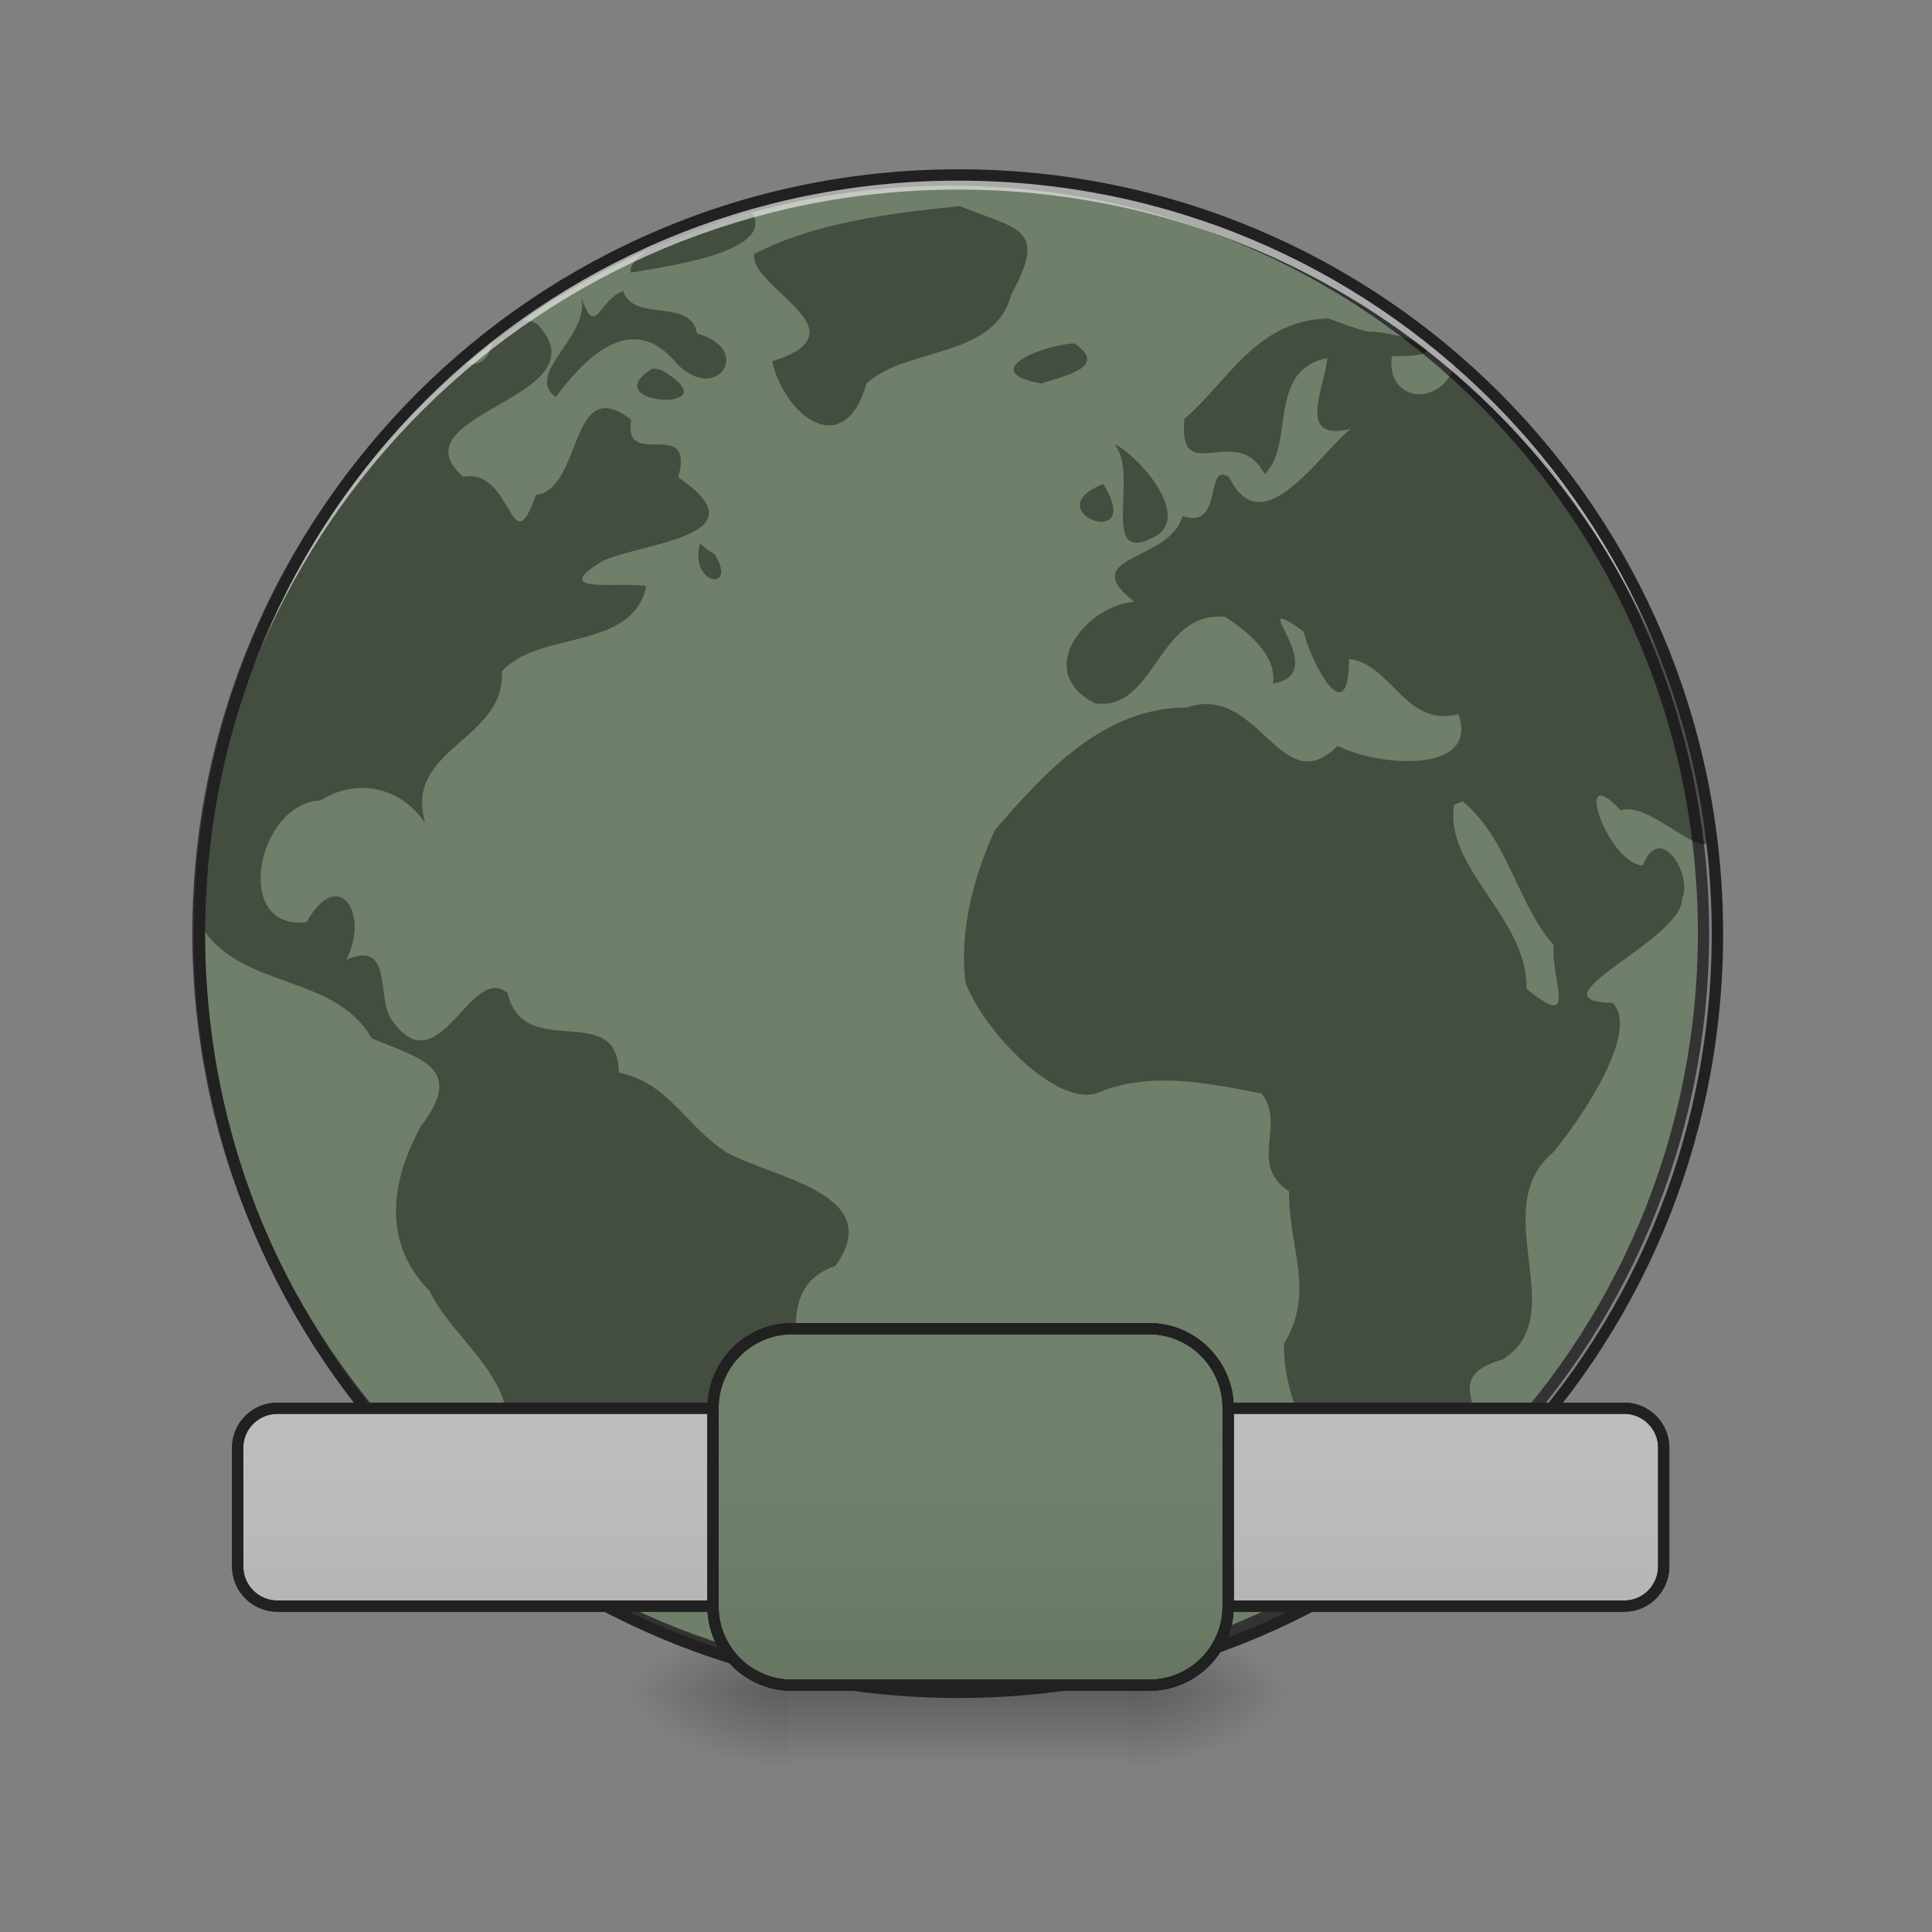 <?xml version="1.0" encoding="UTF-8"?>
<svg xmlns="http://www.w3.org/2000/svg" xmlns:xlink="http://www.w3.org/1999/xlink" width="16px" height="16px" viewBox="0 0 16 16" version="1.1">
<rect x="0" y="0" width="16" height="16" fill="#808080" stroke="none"/>
<defs>
<radialGradient id="radial0" gradientUnits="userSpaceOnUse" cx="450.909" cy="189.579" fx="450.909" fy="189.579" r="21.167" gradientTransform="matrix(0,-0.039,-0.07,-0,22.51,31.798)">
<stop offset="0" style="stop-color:rgb(0%,0%,0%);stop-opacity:0.314;"/>
<stop offset="0.222" style="stop-color:rgb(0%,0%,0%);stop-opacity:0.275;"/>
<stop offset="1" style="stop-color:rgb(0%,0%,0%);stop-opacity:0;"/>
</radialGradient>
<radialGradient id="radial1" gradientUnits="userSpaceOnUse" cx="450.909" cy="189.579" fx="450.909" fy="189.579" r="21.167" gradientTransform="matrix(-0,0.039,0.07,0,-6.633,-3.764)">
<stop offset="0" style="stop-color:rgb(0%,0%,0%);stop-opacity:0.314;"/>
<stop offset="0.222" style="stop-color:rgb(0%,0%,0%);stop-opacity:0.275;"/>
<stop offset="1" style="stop-color:rgb(0%,0%,0%);stop-opacity:0;"/>
</radialGradient>
<radialGradient id="radial2" gradientUnits="userSpaceOnUse" cx="450.909" cy="189.579" fx="450.909" fy="189.579" r="21.167" gradientTransform="matrix(-0,-0.039,0.07,-0,-6.633,31.798)">
<stop offset="0" style="stop-color:rgb(0%,0%,0%);stop-opacity:0.314;"/>
<stop offset="0.222" style="stop-color:rgb(0%,0%,0%);stop-opacity:0.275;"/>
<stop offset="1" style="stop-color:rgb(0%,0%,0%);stop-opacity:0;"/>
</radialGradient>
<radialGradient id="radial3" gradientUnits="userSpaceOnUse" cx="450.909" cy="189.579" fx="450.909" fy="189.579" r="21.167" gradientTransform="matrix(0,0.039,-0.07,0,22.51,-3.764)">
<stop offset="0" style="stop-color:rgb(0%,0%,0%);stop-opacity:0.314;"/>
<stop offset="0.222" style="stop-color:rgb(0%,0%,0%);stop-opacity:0.275;"/>
<stop offset="1" style="stop-color:rgb(0%,0%,0%);stop-opacity:0;"/>
</radialGradient>
<linearGradient id="linear0" gradientUnits="userSpaceOnUse" x1="255.323" y1="233.5" x2="255.323" y2="254.667" gradientTransform="matrix(0.007,0,0,0.031,5.985,6.719)">
<stop offset="0" style="stop-color:rgb(0%,0%,0%);stop-opacity:0.275;"/>
<stop offset="1" style="stop-color:rgb(0%,0%,0%);stop-opacity:0;"/>
</linearGradient>
<linearGradient id="linear1" gradientUnits="userSpaceOnUse" x1="254" y1="233.5" x2="254" y2="138.25" >
<stop offset="0" style="stop-color:rgb(0%,0%,0%);stop-opacity:0.078;"/>
<stop offset="1" style="stop-color:rgb(100%,100%,100%);stop-opacity:0;"/>
</linearGradient>
<linearGradient id="linear2" gradientUnits="userSpaceOnUse" x1="254" y1="233.5" x2="254" y2="138.25" >
<stop offset="0" style="stop-color:rgb(0%,0%,0%);stop-opacity:0.078;"/>
<stop offset="1" style="stop-color:rgb(100%,100%,100%);stop-opacity:0;"/>
</linearGradient>
<linearGradient id="linear3" gradientUnits="userSpaceOnUse" x1="254" y1="233.5" x2="254" y2="138.25" >
<stop offset="0" style="stop-color:rgb(0%,0%,0%);stop-opacity:0.078;"/>
<stop offset="1" style="stop-color:rgb(100%,100%,100%);stop-opacity:0;"/>
</linearGradient>
</defs>
<g id="surface1">
<path style=" stroke:none;fill-rule:nonzero;fill:url(#radial0);" d="M 9.344 14.016 L 10.668 14.016 L 10.668 13.355 L 9.344 13.355 Z M 9.344 14.016 "/>
<path style=" stroke:none;fill-rule:nonzero;fill:url(#radial1);" d="M 6.531 14.016 L 5.211 14.016 L 5.211 14.68 L 6.531 14.68 Z M 6.531 14.016 "/>
<path style=" stroke:none;fill-rule:nonzero;fill:url(#radial2);" d="M 6.531 14.016 L 5.211 14.016 L 5.211 13.355 L 6.531 13.355 Z M 6.531 14.016 "/>
<path style=" stroke:none;fill-rule:nonzero;fill:url(#radial3);" d="M 9.344 14.016 L 10.668 14.016 L 10.668 14.68 L 9.344 14.68 Z M 9.344 14.016 "/>
<path style=" stroke:none;fill-rule:nonzero;fill:url(#linear0);" d="M 6.531 13.852 L 9.344 13.852 L 9.344 14.633 L 6.531 14.633 Z M 6.531 13.852 "/>
<path style="fill-rule:nonzero;fill:rgb(43.529%,49.804%,41.176%);fill-opacity:1;stroke-width:3;stroke-linecap:round;stroke-linejoin:miter;stroke:rgb(20%,20%,20%);stroke-opacity:1;stroke-miterlimit:4;" d="M 253.976 -168.629 C 365.09 -168.629 455.082 -78.638 455.082 32.476 C 455.082 143.466 365.09 233.457 253.976 233.457 C 142.986 233.457 52.87 143.466 52.87 32.476 C 52.87 -78.638 142.986 -168.629 253.976 -168.629 Z M 253.976 -168.629 " transform="matrix(0.031,0,0,0.031,0,6.719)"/>
<path style=" stroke:none;fill-rule:nonzero;fill:rgb(0%,0%,0%);fill-opacity:0.392;" d="M 7.949 1.707 C 7.371 1.766 6.766 1.84 6.246 2.102 C 6.199 2.383 7.188 2.746 6.395 2.992 C 6.492 3.434 6.988 3.832 7.176 3.176 C 7.512 2.867 8.234 2.977 8.375 2.438 C 8.68 1.883 8.43 1.902 7.949 1.707 Z M 6.23 1.762 C 5.926 1.852 5.199 2.027 5.223 2.258 C 5.48 2.211 6.426 2.094 6.23 1.762 Z M 5.16 2.41 C 4.957 2.484 4.93 2.816 4.812 2.453 C 4.898 2.785 4.336 3.09 4.602 3.289 C 4.816 3 5.227 2.539 5.609 3.016 C 5.941 3.348 6.242 2.891 5.773 2.762 C 5.719 2.461 5.25 2.676 5.16 2.41 Z M 4.812 2.453 C 4.812 2.441 4.809 2.43 4.805 2.418 C 4.809 2.43 4.809 2.441 4.812 2.453 Z M 11 2.637 C 10.402 2.656 10.184 3.145 9.809 3.469 C 9.754 4.051 10.242 3.484 10.473 3.926 C 10.73 3.684 10.484 3.07 10.992 2.965 C 10.977 3.195 10.723 3.668 11.188 3.551 C 10.922 3.762 10.453 4.516 10.18 3.953 C 9.973 3.809 10.137 4.398 9.793 4.273 C 9.691 4.656 8.898 4.598 9.395 4.984 C 9.012 5.008 8.543 5.551 9.066 5.824 C 9.57 5.898 9.586 5.051 10.148 5.109 C 10.398 5.273 10.57 5.457 10.543 5.66 C 11.059 5.578 10.262 4.852 10.797 5.23 C 10.852 5.484 11.172 6.082 11.172 5.457 C 11.523 5.496 11.641 6.031 12.078 5.914 C 12.258 6.426 11.379 6.34 11.078 6.176 C 10.609 6.652 10.426 5.652 9.828 5.859 C 9.141 5.859 8.652 6.395 8.238 6.875 C 8.055 7.285 7.945 7.711 7.996 8.137 C 8.152 8.547 8.742 9.156 9.078 9.055 C 9.496 8.875 9.949 8.957 10.445 9.055 C 10.656 9.309 10.332 9.641 10.676 9.867 C 10.668 10.332 10.898 10.695 10.633 11.129 C 10.621 11.777 11.156 12.305 11.098 12.961 C 11.559 12.77 12.031 12.465 12.125 11.969 C 12.449 11.77 11.859 11.422 12.445 11.258 C 13.027 10.895 12.301 10.012 12.863 9.543 C 13.113 9.242 13.582 8.535 13.355 8.305 C 12.652 8.293 13.934 7.785 13.93 7.445 C 14.02 7.238 13.746 6.801 13.605 7.168 C 13.312 7.152 13.012 6.27 13.422 6.711 C 13.641 6.637 14.012 7.047 14.148 6.984 C 13.98 5.449 13.23 3.98 12.062 2.965 C 11.977 3.391 11.469 3.344 11.527 2.949 C 12.152 2.961 11.617 2.746 11.328 2.746 C 11.215 2.719 11.109 2.676 11 2.637 Z M 4.164 2.648 C 4.16 2.648 4.16 2.652 4.156 2.652 C 4.031 2.84 4.117 3.07 3.777 3.008 C 3.691 3.066 3.609 3.129 3.535 3.195 C 2.387 4.332 1.68 5.91 1.68 7.66 C 1.68 7.672 1.68 7.684 1.68 7.691 C 2.012 8.195 2.773 8.066 3.078 8.598 C 3.453 8.762 3.867 8.828 3.488 9.324 C 3.238 9.77 3.16 10.289 3.555 10.688 C 3.773 11.133 4.359 11.457 4.164 12.023 C 4.32 12.324 4.43 12.52 4.438 12.852 C 4.488 12.891 4.543 12.934 4.602 12.977 C 4.738 13.062 4.879 13.145 5.027 13.223 C 5.23 13.293 5.418 13.258 5.531 12.969 C 6.211 12.859 5.684 11.898 6.266 11.75 C 6.91 11.539 6.258 10.711 6.918 10.484 C 7.352 9.883 6.391 9.754 6.016 9.543 C 5.668 9.316 5.535 8.965 5.125 8.883 C 5.117 8.27 4.34 8.805 4.203 8.223 C 3.895 7.969 3.637 9.008 3.246 8.449 C 3.113 8.277 3.262 7.773 2.867 7.949 C 3.066 7.57 2.805 7.164 2.539 7.637 C 1.918 7.711 2.129 6.648 2.656 6.629 C 2.953 6.438 3.324 6.516 3.523 6.82 C 3.332 6.199 4.188 6.133 4.156 5.562 C 4.449 5.219 5.238 5.395 5.352 4.855 C 5.156 4.812 4.512 4.93 5 4.641 C 5.355 4.488 6.328 4.438 5.617 3.953 C 5.758 3.438 5.156 3.902 5.227 3.477 C 4.711 3.074 4.828 4.055 4.438 4.098 C 4.227 4.699 4.25 3.871 3.836 3.949 C 3.242 3.422 5.031 3.297 4.449 2.684 C 4.359 2.629 4.262 2.656 4.164 2.648 Z M 8.895 2.844 C 8.637 2.855 8.082 3.078 8.625 3.176 C 8.777 3.121 9.203 3.043 8.895 2.844 Z M 5.406 3.051 C 4.895 3.359 6.109 3.43 5.473 3.062 Z M 9.23 3.68 C 9.445 3.926 9.078 4.734 9.594 4.426 C 9.848 4.23 9.398 3.75 9.23 3.68 Z M 9.137 4.008 C 8.559 4.234 9.492 4.582 9.137 4.008 Z M 5.797 4.5 C 5.703 4.848 6.117 4.906 5.918 4.59 L 5.852 4.547 Z M 12.113 6.637 C 12.492 6.949 12.562 7.48 12.867 7.828 C 12.84 8.113 13.082 8.551 12.641 8.188 C 12.66 7.613 11.953 7.184 12.043 6.664 Z M 12.113 6.637 "/>
<path style=" stroke:none;fill-rule:nonzero;fill:rgb(100%,100%,100%);fill-opacity:0.588;" d="M 7.938 1.449 C 4.457 1.449 1.652 4.25 1.652 7.734 C 1.652 7.754 1.652 7.773 1.652 7.793 C 1.688 4.34 4.477 1.57 7.938 1.57 C 11.398 1.57 14.191 4.34 14.223 7.793 C 14.223 7.773 14.223 7.754 14.223 7.734 C 14.223 4.25 11.418 1.449 7.938 1.449 Z M 7.938 1.449 "/>
<path style=" stroke:none;fill-rule:nonzero;fill:rgb(12.941%,12.941%,12.941%);fill-opacity:1;" d="M 7.938 1.402 C 4.43 1.402 1.605 4.227 1.605 7.734 C 1.605 11.238 4.43 14.062 7.938 14.062 C 11.445 14.062 14.27 11.238 14.27 7.734 C 14.27 4.227 11.445 1.402 7.938 1.402 Z M 7.938 1.496 C 11.395 1.496 14.176 4.277 14.176 7.734 C 14.176 11.188 11.395 13.969 7.938 13.969 C 4.48 13.969 1.699 11.188 1.699 7.734 C 1.699 4.277 4.48 1.496 7.938 1.496 Z M 7.938 1.496 "/>
<path style="fill-rule:nonzero;fill:rgb(74.118%,74.118%,74.118%);fill-opacity:1;stroke-width:3;stroke-linecap:square;stroke-linejoin:bevel;stroke:rgb(12.941%,12.941%,12.941%);stroke-opacity:1;stroke-miterlimit:4;" d="M 74.118 159.464 L 433.959 159.464 C 439.708 159.464 444.458 164.214 444.458 169.963 L 444.458 201.71 C 444.458 207.585 439.708 212.334 433.959 212.334 L 74.118 212.334 C 68.243 212.334 63.494 207.585 63.494 201.71 L 63.494 169.963 C 63.494 164.214 68.243 159.464 74.118 159.464 Z M 74.118 159.464 " transform="matrix(0.031,0,0,0.031,0,6.719)"/>
<path style="fill-rule:nonzero;fill:url(#linear1);stroke-width:3;stroke-linecap:square;stroke-linejoin:bevel;stroke:rgb(12.941%,12.941%,12.941%);stroke-opacity:1;stroke-miterlimit:4;" d="M 211.605 138.216 L 306.971 138.216 C 318.595 138.216 328.094 147.715 328.094 159.464 L 328.094 212.334 C 328.094 224.083 318.595 233.457 306.971 233.457 L 211.605 233.457 C 199.981 233.457 190.482 224.083 190.482 212.334 L 190.482 159.464 C 190.482 147.715 199.981 138.216 211.605 138.216 Z M 211.605 138.216 " transform="matrix(0.031,0,0,0.031,0,6.719)"/>
<path style="fill-rule:nonzero;fill:url(#linear2);stroke-width:3;stroke-linecap:square;stroke-linejoin:bevel;stroke:rgb(12.941%,12.941%,12.941%);stroke-opacity:1;stroke-miterlimit:4;" d="M 74.118 159.464 L 433.959 159.464 C 439.708 159.464 444.458 164.214 444.458 169.963 L 444.458 201.71 C 444.458 207.585 439.708 212.334 433.959 212.334 L 74.118 212.334 C 68.243 212.334 63.494 207.585 63.494 201.71 L 63.494 169.963 C 63.494 164.214 68.243 159.464 74.118 159.464 Z M 74.118 159.464 " transform="matrix(0.031,0,0,0.031,0,6.719)"/>
<path style="fill-rule:nonzero;fill:rgb(43.529%,49.804%,41.176%);fill-opacity:1;stroke-width:3;stroke-linecap:square;stroke-linejoin:bevel;stroke:rgb(12.941%,12.941%,12.941%);stroke-opacity:1;stroke-miterlimit:4;" d="M 211.605 138.216 L 306.971 138.216 C 318.595 138.216 328.094 147.715 328.094 159.464 L 328.094 212.334 C 328.094 224.083 318.595 233.457 306.971 233.457 L 211.605 233.457 C 199.981 233.457 190.482 224.083 190.482 212.334 L 190.482 159.464 C 190.482 147.715 199.981 138.216 211.605 138.216 Z M 211.605 138.216 " transform="matrix(0.031,0,0,0.031,0,6.719)"/>
<path style="fill-rule:nonzero;fill:url(#linear3);stroke-width:3;stroke-linecap:square;stroke-linejoin:bevel;stroke:rgb(12.941%,12.941%,12.941%);stroke-opacity:1;stroke-miterlimit:4;" d="M 211.605 138.216 L 306.971 138.216 C 318.595 138.216 328.094 147.715 328.094 159.464 L 328.094 212.334 C 328.094 224.083 318.595 233.457 306.971 233.457 L 211.605 233.457 C 199.981 233.457 190.482 224.083 190.482 212.334 L 190.482 159.464 C 190.482 147.715 199.981 138.216 211.605 138.216 Z M 211.605 138.216 " transform="matrix(0.031,0,0,0.031,0,6.719)"/>
</g>
</svg>
